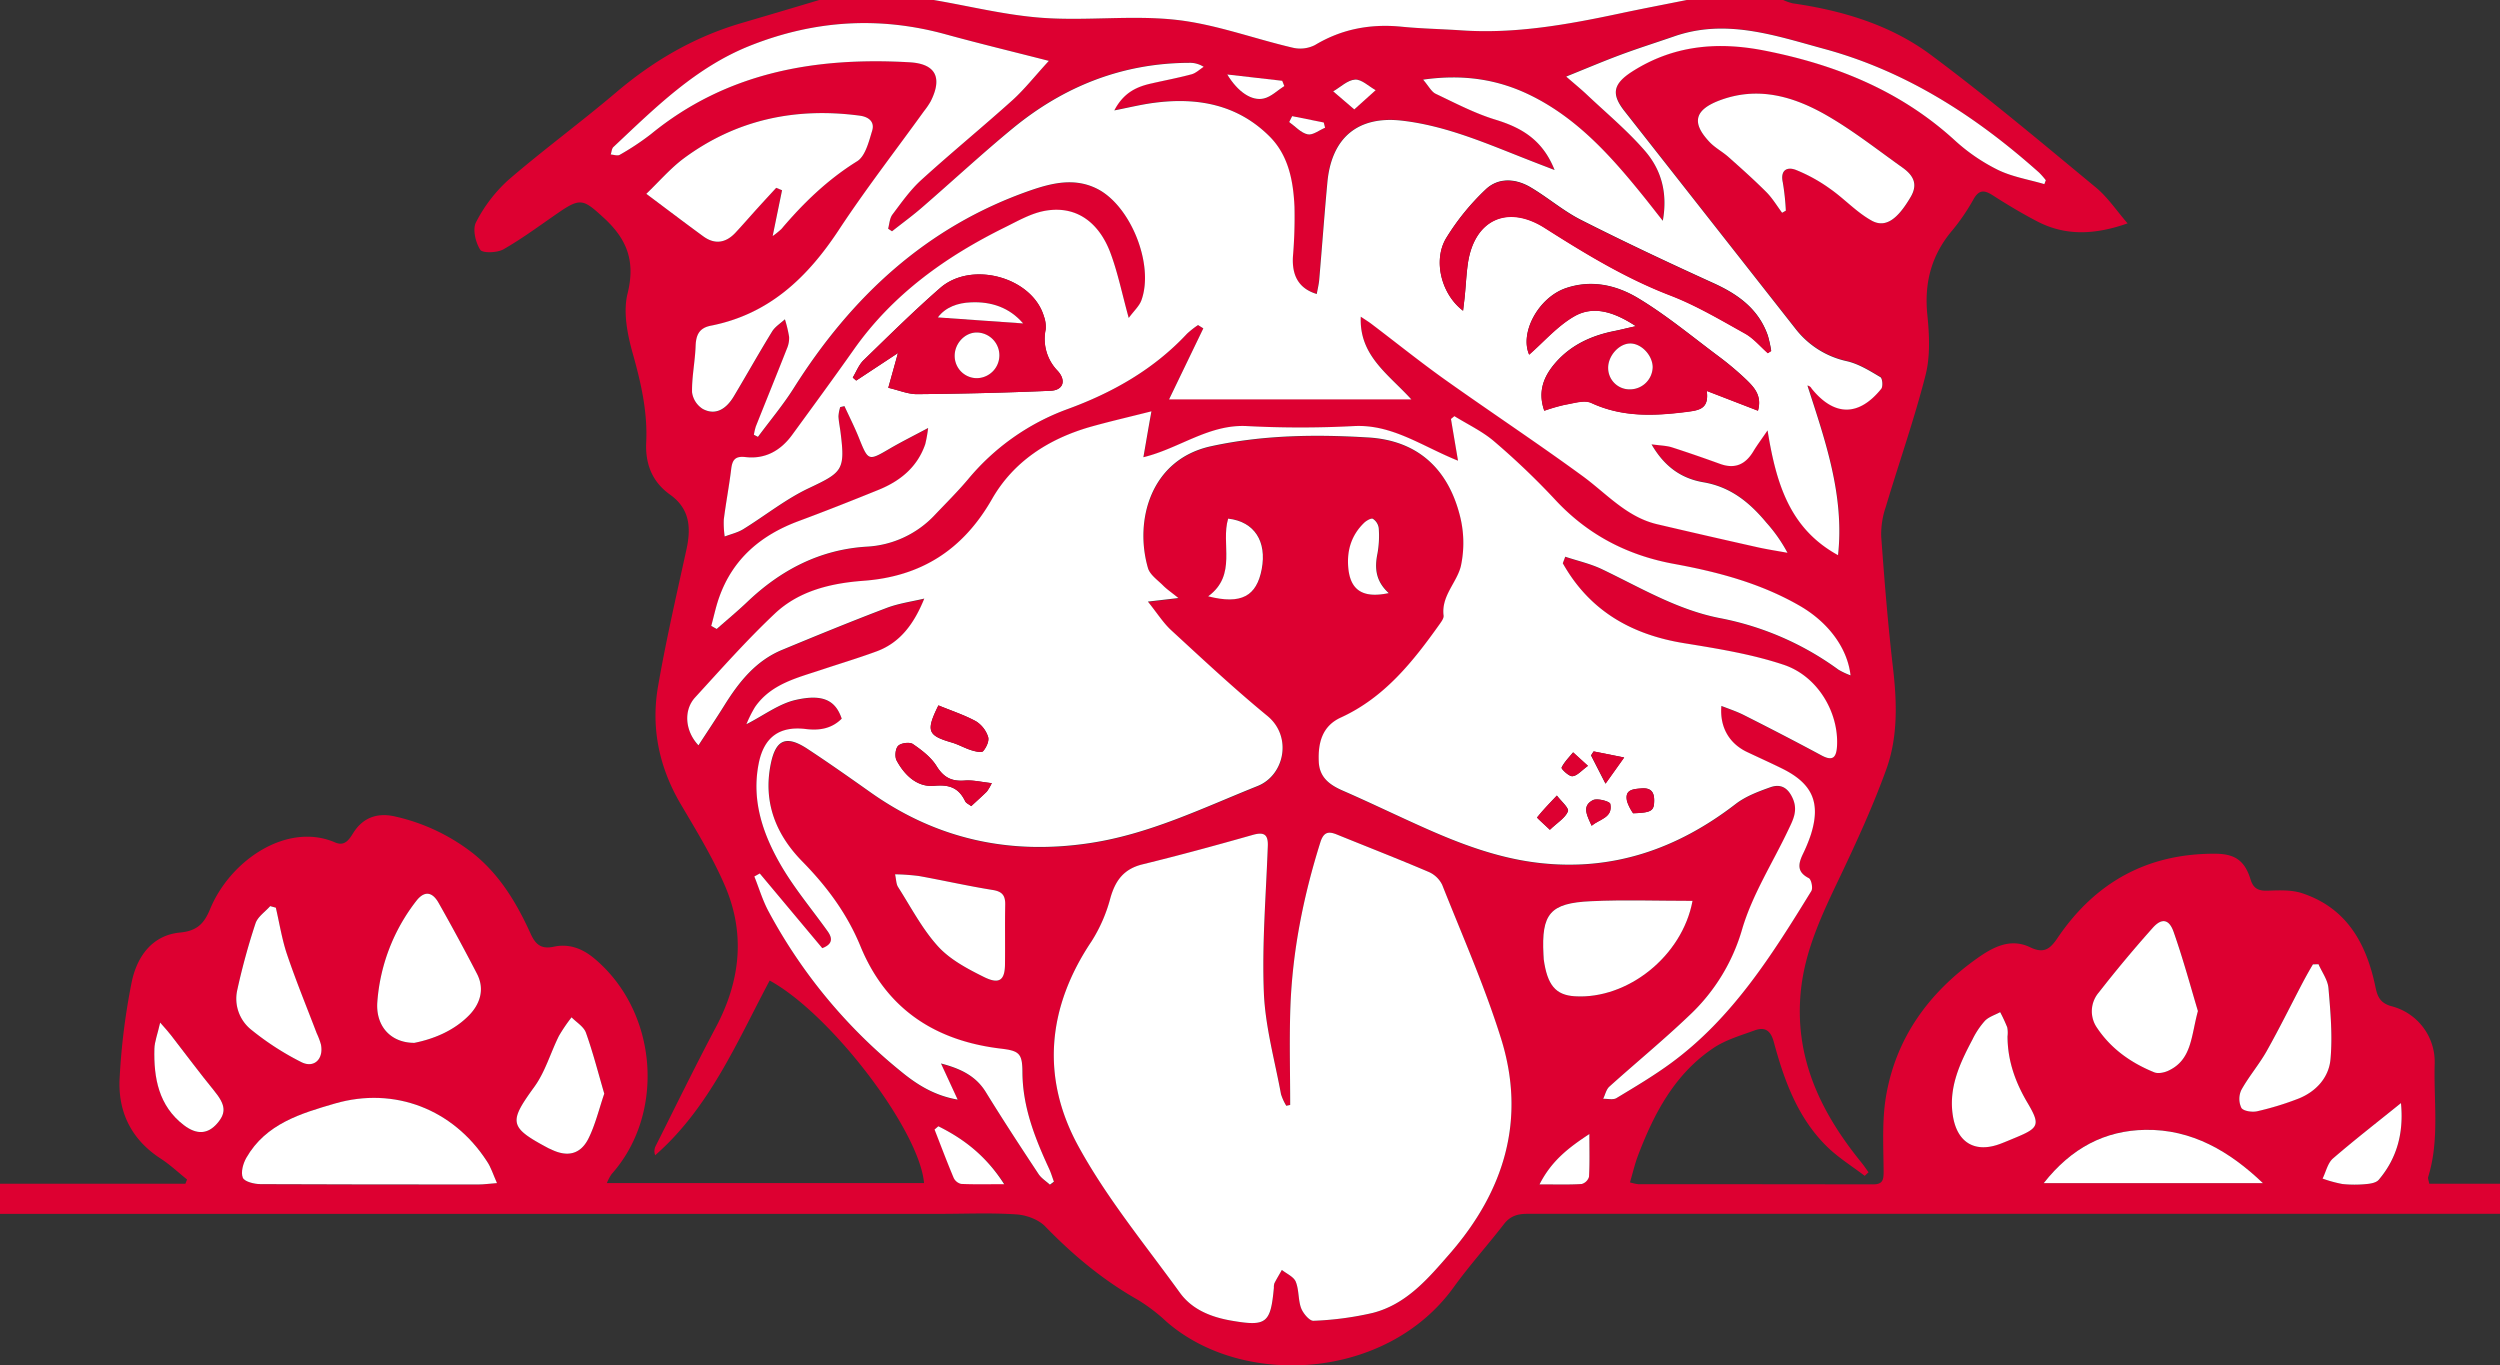 <svg id="Layer_1" data-name="Layer 1" xmlns="http://www.w3.org/2000/svg" viewBox="0 0 830 453.28"><rect x="0" y="0" width="830" height="453.28" fill="#333333" stroke="none"/><defs><style>.cls-1{fill:#dd0031;}.cls-2{fill:#fff;}</style></defs><title>brunito</title><path class="cls-1" d="M18,424.5v-10H79.55l.55-1.41c-2.9-2.32-5.63-4.91-8.73-6.92C61.46,399.75,57,390.4,57.74,379a221,221,0,0,1,4-31.54c1.75-8.31,6.71-15.46,16-16.35,5.67-.55,8-2.92,10-7.76,6.77-16.42,25.7-29,41.52-22.16,3.09,1.33,4.56-.79,5.93-3,3.33-5.43,8.33-7,14.23-5.56A65.06,65.06,0,0,1,175.28,305c8.79,7.11,14.35,16.5,18.91,26.54,1.64,3.61,3.58,5.15,7.65,4.27,5-1.09,9.44.55,13.41,3.85,21.27,17.72,23.7,51.58,5.82,71.62a14.85,14.85,0,0,0-1.59,3h105.3c-1.49-17.5-30.84-56.09-51.25-67.24-10.89,20.46-20,42.24-38,58a3.74,3.74,0,0,1,.09-2.95c6.65-13.22,13.14-26.52,20.07-39.59,8.14-15.34,9.86-31.11,2.92-47.08-4-9.26-9.33-18-14.49-26.74-7.26-12.26-10.06-25.42-7.65-39.32,2.64-15.23,6.12-30.32,9.43-45.43,1.57-7.2,1.17-13.49-5.45-18.22-5.9-4.21-8.25-10.13-7.91-17.34.49-10.1-1.72-19.74-4.45-29.45-1.81-6.4-3.27-13.84-1.73-20,2.64-10.69-.15-18-7.94-25.13-6.7-6.12-7.66-6.77-15.14-1.6-6,4.13-11.84,8.48-18.13,12.08-2.07,1.18-6.94,1.34-7.71.15-1.57-2.44-2.61-6.84-1.4-9.13a49,49,0,0,1,10.69-14C198.45,71.18,211,62,222.76,52c12.24-10.36,25.72-18.2,41.1-22.75Q276.94,25.41,290,21.5h38c12.06,2.06,24,5.07,36.18,5.93,14.75,1.05,29.77-1,44.41.67,13.07,1.47,25.74,6.24,38.66,9.25a10.81,10.81,0,0,0,7.32-.89c8.94-5.37,18.45-7.14,28.72-6.1,6.62.66,13.29.77,19.94,1.22,17.79,1.21,35.1-1.9,52.37-5.57,7.45-1.58,14.93-3,22.4-4.51h32a17.51,17.51,0,0,0,3.19,1.11C629.72,25,645.64,29.76,659,39.69c18.81,14,36.75,29.11,54.83,44.05,3.93,3.25,6.87,7.71,10.53,11.92-10.9,3.83-20.65,4.24-30.09-.7-5-2.61-9.85-5.51-14.59-8.56-2.76-1.78-4.57-2.05-6.42,1.16a68.6,68.6,0,0,1-7,10.31c-7,8.21-9.47,17.46-8.38,28.2.67,6.57,1,13.59-.57,19.87-3.76,14.78-8.86,29.22-13.23,43.85a27.93,27.93,0,0,0-1.52,9.78c1.06,14.6,2.23,29.2,3.92,43.74,1.32,11.4,1.66,22.81-2.22,33.58-4.38,12.13-9.78,23.92-15.32,35.57-5.72,12-11.51,23.94-13,37.46-2.45,22.48,6.48,40.88,20.16,57.68.8,1,1.5,2.06,2.25,3.09l-1.26,1.19c-4.18-3.18-8.72-6-12.45-9.63-9.74-9.51-14.25-21.91-17.7-34.68-1-3.79-2.82-5.27-6.35-4-4.65,1.7-9.6,3.12-13.65,5.82-12.88,8.6-19.78,21.69-25.11,35.72-1.08,2.84-1.76,5.83-2.68,8.94a16.59,16.59,0,0,0,2.72.6q39,0,78,.06c3.25,0,3.51-1.51,3.49-4.43-.07-8.46-.58-17.1.89-25.35,3.4-19.08,14.15-33.79,29.79-45,5.43-3.9,11.31-7.16,18-3.92,4.63,2.22,6.64.48,9.11-3.17,12.47-18.4,29.78-28,52.21-27.9,6.6,0,9.89,2.26,11.81,8.5,1,3.26,2.81,3.88,5.94,3.76,3.75-.15,7.78-.28,11.26.87,15,5,21.39,17,24.34,31.4.68,3.29,1.85,5.2,5.4,6.13a19.09,19.09,0,0,1,14.21,18.87c-.39,12.6,1.67,25.36-2.16,37.77-.17.54.18,1.23.35,2.25H848v10q-46.74,0-93.49,0-114.74,0-229.47,0c-3.23,0-5.67.74-7.74,3.43C511.82,435,505.78,441.7,500.52,449c-22.26,30.73-69.92,33.4-95.23,11.31a59.47,59.47,0,0,0-9.48-7.24c-11.56-6.53-21.56-14.88-30.79-24.39-2.24-2.31-6.26-3.79-9.57-4-8.3-.56-16.66-.19-25-.18ZM366.22,41.71c-12.62-3.23-23.4-5.83-34.09-8.78-22.11-6.1-43.7-4.74-65,3.71C249,43.85,235.53,57.32,221.69,70.29c-.58.54-.62,1.66-.91,2.51,1,0,2.31.54,3,.1A86.3,86.3,0,0,0,234.18,66c25.15-20.55,54.6-25.64,85.87-23.84,8.67.5,10.88,5.12,7,12.94a24.94,24.94,0,0,1-2.22,3.32c-9.43,13.08-19.34,25.86-28.21,39.32-10.47,15.89-23.26,28.15-42.58,31.94-3.89.76-4.93,3.1-5.06,6.76-.17,5.12-1.27,10.23-1.18,15.32a7.73,7.73,0,0,0,3.6,5.58c4,2.1,7.55.36,10.3-4.26,4.26-7.13,8.33-14.39,12.68-21.47,1-1.61,2.81-2.72,4.25-4.06A42.92,42.92,0,0,1,280,133.4a8.7,8.7,0,0,1-.72,3.9c-3.4,8.64-6.9,17.24-10.33,25.86a19.42,19.42,0,0,0-.64,2.76l1.35.69c4-5.4,8.34-10.57,11.91-16.23,19.14-30.3,44-53.61,78.47-65.57,7.37-2.55,14.8-4.32,22.28-.54,11.14,5.62,18.93,25.18,14.64,37-.7,1.93-2.45,3.48-4.2,5.86-2.25-8.14-3.65-15.21-6.17-21.85-3.28-8.61-10.18-15.72-21.59-13.73-4.61.81-9,3.34-13.27,5.46-19.8,9.77-37.37,22.32-50.28,40.66-6.71,9.52-13.6,18.91-20.46,28.31-3.81,5.21-8.94,8.1-15.46,7.34-3.44-.4-4.38.91-4.75,3.94-.68,5.62-1.75,11.18-2.46,16.79a30.67,30.67,0,0,0,.3,5.64c2-.79,4.28-1.28,6.12-2.41,7.3-4.5,14.11-10,21.8-13.63,11.11-5.25,12.13-6,10.56-18.41-.22-1.82-.62-3.63-.71-5.45a12.8,12.8,0,0,1,.58-3.06l1.41-.33c1.58,3.44,3.3,6.83,4.72,10.34,3.23,8,3.13,8,10.49,3.67,3.74-2.18,7.63-4.11,12.57-6.75a45.48,45.48,0,0,1-.95,5.35c-2.62,7.64-8.31,12.26-15.5,15.18-8.79,3.57-17.61,7.06-26.49,10.36-12.52,4.64-21.89,12.49-26.44,25.35-1.1,3.08-1.76,6.32-2.63,9.49l1.82,1c3.39-3,6.88-5.89,10.16-9,11.09-10.56,24-17.31,39.43-18.32a33.35,33.35,0,0,0,22.9-10.69c3.67-3.86,7.46-7.62,10.89-11.68a77.38,77.38,0,0,1,33-23.33c15-5.49,28.68-13.21,39.74-25.05a29.57,29.57,0,0,1,3.66-2.88l1.75,1.1L406.12,154h80.45c-7.71-8.45-17.37-14.55-16.8-27.47,1.57,1.06,2.65,1.72,3.66,2.49,8.07,6.12,16,12.48,24.22,18.36,15.14,10.79,30.65,21.08,45.67,32,8,5.85,14.69,13.69,24.91,16.07q16.51,3.85,33.06,7.58c3.35.76,6.77,1.27,10.15,1.89a50.82,50.82,0,0,0-7-10c-5.54-6.67-11.83-11.86-20.89-13.41-6.81-1.17-12.68-4.67-17.25-12.6,3.11.45,5,.47,6.78,1,5.38,1.72,10.72,3.58,16,5.5,4.9,1.78,8.37.16,11-4.13,1.19-2,2.59-3.83,4.74-7,2.85,17.61,7.31,32.6,23.47,41.43,2.15-19.85-4.23-38-10.16-56.32a1.86,1.86,0,0,1,1.38,1c7.48,9.25,15.63,9.35,23.12.1.63-.78.4-3.49-.27-3.88-3.52-2.06-7.15-4.34-11-5.27a29.44,29.44,0,0,1-17-10.54q-28.53-36.24-57-72.55c-4.44-5.66-3.71-9,2.42-13,13.69-8.8,28.35-10.16,44.08-7.07C627.46,42.94,649,51.65,667,68.11a61.7,61.7,0,0,0,14.26,9.77c4.79,2.34,10.29,3.22,15.47,4.75.16-.43.32-.86.49-1.29A27,27,0,0,0,695,78.81c-21-18.74-44.15-33.7-71.58-41.18-16.32-4.45-32.6-10.12-49.82-4.06-5.8,2-11.69,3.85-17.45,6s-11.53,4.59-18.24,7.29c2.89,2.52,4.91,4.16,6.8,5.94,6.52,6.17,13.49,12,19.34,18.71,5.3,6.12,7.64,13.74,5.94,23.23-2.72-3.44-4.72-6-6.79-8.59-10.52-13-21.63-25.39-37-33-11-5.41-22.5-7.15-35.79-5.27,1.86,2.16,2.74,4,4.18,4.7,6.52,3.1,13,6.51,19.87,8.6,8.65,2.64,15.57,6.64,19.61,16.71-3.6-1.39-6-2.3-8.38-3.24-13.79-5.38-27.39-11.44-42.28-13.15-14.64-1.68-23.4,5.64-24.78,20.47-1,10.77-1.78,21.56-2.71,32.34-.14,1.57-.53,3.12-.82,4.74-5.88-1.78-8.3-6-7.9-12.49a156,156,0,0,0,.51-16.45c-.39-8.59-2-17.11-8.33-23.43-10.61-10.56-23.89-13-38.23-11.11-4.14.55-8.21,1.55-13.26,2.53,3.14-6,7.54-7.93,12.53-9,4.39-.94,8.81-1.79,13.14-3,1.46-.39,2.69-1.62,4-2.47a8.37,8.37,0,0,0-4.84-1.33c-22.22.09-41.67,7.86-58.65,21.84C344,72.56,334.34,81.52,324.4,90.13c-3.3,2.86-6.83,5.45-10.25,8.16l-1.29-.86c.45-1.59.51-3.47,1.43-4.7,3-4,5.91-8.14,9.56-11.46,10-9.06,20.42-17.61,30.43-26.63C358.27,51.05,361.62,46.74,366.22,41.71ZM536.85,208.5l.78-2.1c4.06,1.36,8.32,2.3,12.16,4.13,12.75,6.09,25,13.46,39.07,16.23a97.94,97.94,0,0,1,39.49,17.15,24.85,24.85,0,0,0,4,1.88c-1-9.21-7.45-17.65-16.71-23-13-7.57-27.24-11.35-41.87-14-15.54-2.84-28.77-9.75-39.63-21.44A247.22,247.22,0,0,0,514,168.05c-3.89-3.33-8.71-5.57-13.11-8.3l-1.14.94c.71,4.23,1.43,8.45,2.34,13.85-12-4.79-21.87-12.16-34.58-11.49a341.38,341.38,0,0,1-35.48,0c-12.67-.66-22.45,7.44-34.39,10.34.89-5.09,1.71-9.79,2.67-15.24-7.53,1.91-14,3.39-20.38,5.19-13.83,3.91-25.44,11.44-32.59,24-9.58,16.79-23.49,25.66-42.61,27.07-10.8.8-21.4,3.3-29.45,10.89-9.31,8.78-17.83,18.4-26.48,27.85-3.87,4.23-3.36,11.15,1.12,15.89,2.94-4.53,5.86-8.88,8.63-13.32,4.83-7.74,10.4-14.74,19.11-18.36,11.5-4.77,23-9.49,34.66-13.91,4-1.53,8.37-2.11,12.57-3.13-3.41,8.35-8,14.71-16,17.59-5.95,2.14-12,3.95-18,6-8.18,2.74-16.85,4.7-22.2,12.42a40.38,40.38,0,0,0-2.85,5.7c5.75-2.93,10.79-6.81,16.42-8.08,9.15-2.07,13.26.3,15.22,6.24-3.31,3.3-7.33,4-11.88,3.44-8.82-1.08-13.95,2.72-15.68,11.42-2.52,12.72,1.61,24.1,7.89,34.68,4.39,7.38,9.95,14,15,21.05,1.63,2.28,1.73,4.26-1.78,5.6l-20.74-24.85-1.81,1c1.54,3.85,2.73,7.88,4.67,11.51a174.31,174.31,0,0,0,44.24,53.47c5.2,4.24,10.88,7.83,18.61,9.18-2.13-4.6-3.84-8.3-5.54-12,6.47,1.69,11.56,4.12,14.85,9.45,5.66,9.2,11.59,18.23,17.54,27.26.92,1.39,2.49,2.36,3.77,3.53l1.33-1c-.53-1.45-1-2.94-1.62-4.34-4.71-10.18-8.78-20.51-8.83-32,0-6.18-1-7.1-7.1-7.82-21.91-2.59-38.13-13.2-46.67-34-4.45-10.83-11.17-19.86-19.3-28.14-8.74-8.9-13.05-19.6-10.51-32.28,1.66-8.28,5.14-9.75,12.23-5.1s14,9.56,20.95,14.45c21.88,15.48,46,20.8,72.48,16.87,19.89-2.95,37.65-11.67,56-19,8.95-3.58,11.58-16.42,3.26-23.25-11.05-9.07-21.52-18.87-32.05-28.56-2.68-2.47-4.67-5.7-7.64-9.41l10.13-1.18c-2.33-1.87-3.81-2.85-5-4.08-1.84-1.85-4.44-3.61-5.1-5.87-4.56-15.68.79-36.06,20.94-40.45,17.24-3.76,34.74-4,52.22-2.91,16.08,1,26.16,10.11,30.22,25.3a36.54,36.54,0,0,1,.49,17.44c-1.36,5.48-6.54,9.87-5.73,16.4.11.83-.64,1.88-1.2,2.68-8.93,12.54-18.37,24.5-32.91,31.16-6.19,2.83-7.59,8.36-7.33,14.58.22,5.26,3.58,7.76,8,9.7,9.15,4,18.13,8.34,27.25,12.4,12,5.37,24.34,10,37.54,11.53,24.68,2.92,46.22-4.6,65.66-19.56,3.31-2.55,7.52-4.12,11.53-5.54,3.37-1.19,5.81.12,7.42,3.82,1.75,4.06,0,7.14-1.54,10.4-5.18,11-11.92,21.44-15.3,32.93A63.07,63.07,0,0,1,579,358.48c-8.63,8.27-17.91,15.86-26.79,23.87-1,.93-1.38,2.64-2,4,1.48,0,3.29.44,4.4-.23,6.12-3.67,12.29-7.32,18-11.53,20.51-15,33.69-36.07,46.7-57.21.6-1,0-3.85-.84-4.29-3.93-2-3.46-4.7-2-7.9a53,53,0,0,0,2.66-6.45c3.38-10.63.62-17-9.46-22-3.87-1.91-7.81-3.68-11.71-5.53-5.93-2.82-9.11-8.26-8.51-15.29,2.58,1,5.09,1.82,7.41,3,8.6,4.37,17.18,8.77,25.67,13.34,3.75,2,5.08,1,5.31-3,.63-11-6.27-23.16-17.7-27-10.61-3.55-21.87-5.36-33-7.16C559.59,232.21,545.71,224.24,536.85,208.5ZM446.34,388.34l-1.25.29a17.6,17.6,0,0,1-1.76-3.87c-2.07-11.25-5.24-22.47-5.69-33.79-.64-16.09.72-32.27,1.31-48.41.14-3.89-1.09-5-5-3.86-12.14,3.45-24.32,6.78-36.58,9.77-6.17,1.51-9,5.27-10.66,11.1A51.11,51.11,0,0,1,380.4,334C365.7,355.9,363.53,379.21,376,402c9.42,17.24,22.18,32.68,33.75,48.71,4.09,5.65,10.49,8.12,17.19,9.26,11.61,2,13,.83,14-10.93a4.16,4.16,0,0,1,.17-1.48c.77-1.51,1.65-3,2.48-4.44,1.59,1.28,3.93,2.26,4.61,3.91,1.11,2.7.74,6,1.77,8.74.65,1.75,2.79,4.31,4.12,4.23a104.47,104.47,0,0,0,19.59-2.56c11.23-2.86,18.4-11.38,25.68-19.74,18.14-20.83,25.36-44.54,17-71.27C511,349,503.55,332.22,496.81,315.26a9,9,0,0,0-4.52-4.3c-10.1-4.31-20.33-8.29-30.49-12.42-2.85-1.16-4.39-.74-5.45,2.62-5.61,17.86-9.27,36.07-9.94,54.78C446,366.73,446.34,377.54,446.34,388.34ZM275.7,83.86l1.93.8c-1,4.66-1.91,9.31-3.12,15.22a28.16,28.16,0,0,0,2.91-2.35c7.34-8.66,15.36-16.42,25.15-22.5,2.75-1.71,3.89-6.54,5-10.18.9-2.91-1.2-4.56-4.14-4.95-21.36-2.84-41.08,1.31-58.53,14.26-4.38,3.25-8,7.53-12.34,11.69,7,5.21,12.88,9.73,18.91,14.11,3.83,2.79,7.5,2.22,10.69-1.2,2.5-2.68,4.89-5.45,7.35-8.16C271.56,88.34,273.64,86.11,275.7,83.86ZM183,414.29c-1.33-3-2-5.3-3.32-7.26-11.17-17.21-30.63-24.84-50.4-19.14-11.32,3.27-23,6.67-29.43,18-1.1,1.91-1.92,4.88-1.18,6.65.55,1.32,3.82,2.1,5.88,2.12,24.17.15,48.33.12,72.5.11C178.66,414.74,180.26,414.5,183,414.29ZM609.66,92.14l1.3-.69a80.35,80.35,0,0,0-1-9.34c-.91-4.08,1.36-5.31,4.28-4.21a53.58,53.58,0,0,1,11.49,6.35c4.71,3.29,8.73,7.71,13.69,10.49,4.63,2.6,8.64-.48,13-7.87,2.59-4.42.64-7.31-2.75-9.73-8.12-5.79-16-12-24.59-17C613.84,53.57,601.78,50,588.8,54.87c-8.29,3.15-9.28,7.42-3.25,13.76,1.8,1.9,4.24,3.17,6.21,4.92,4.3,3.82,8.59,7.65,12.65,11.71C606.43,87.28,607.93,89.83,609.66,92.14ZM579.92,320.59c-11.53,0-22.64-.4-33.72.11-13.66.62-16.48,4.17-15.77,17.76,0,.5,0,1,.08,1.5,1.19,8.61,4,11.91,10.31,12.3C558.29,353.35,576.5,339,579.92,320.59ZM155.57,367.73c6.11-1.23,13-3.83,18.19-9.18,3.63-3.71,5.23-8.63,2.62-13.72q-6.13-11.94-12.78-23.61c-2.15-3.79-4.8-4-7.43-.57a61.92,61.92,0,0,0-12.89,33.42C142.65,362.09,147.64,367.77,155.57,367.73Zm592.14-10.56c-2.38-7.95-4.87-17.21-8-26.24-1.51-4.36-4-4.75-7-1.33Q723.41,340,714.81,351a9.59,9.59,0,0,0-.59,11.68c4.64,7,11.28,11.68,19,14.8,1.31.54,3.37.11,4.76-.55C745.69,373.29,745.42,365.55,747.71,357.17Zm-51.2,57.13h72.78c-11.09-10.57-23.63-17.95-39.06-17.69C716.86,396.84,705.77,402.55,696.51,414.3ZM315.16,311.77c.41,1.89.37,3.31,1,4.29,4.26,6.68,8,13.88,13.25,19.67,4,4.38,9.77,7.43,15.21,10.13,5.21,2.58,7,1.08,7-4.45,0-6.5-.05-13,.07-19.5.06-3-.86-4.41-4.1-4.93-8.21-1.31-16.33-3.16-24.52-4.64A72.73,72.73,0,0,0,315.16,311.77ZM109.58,322.85l-1.88-.55c-1.67,1.9-4.15,3.53-4.88,5.75a220.55,220.55,0,0,0-6.1,22.33,13.19,13.19,0,0,0,4.74,13A92.36,92.36,0,0,0,118,374.12c4.27,2.16,7.49-1.08,6.51-5.9a24.15,24.15,0,0,0-1.4-3.7c-3.35-8.8-6.91-17.53-9.94-26.44C111.53,333.16,110.76,327.94,109.58,322.85Zm678.16,18.77h-1.83c-1,1.82-2.12,3.62-3.09,5.47-4.09,7.77-8,15.66-12.26,23.31-2.51,4.46-5.93,8.42-8.41,12.9a7,7,0,0,0,0,5.95c.64,1.08,3.59,1.52,5.25,1.14a97.28,97.28,0,0,0,13.77-4.22c5.83-2.3,10-7,10.57-13,.72-7.82,0-15.81-.67-23.68C790.82,346.83,788.9,344.26,787.74,341.62ZM684.5,365.55a9.47,9.47,0,0,0-.06-3,52.38,52.38,0,0,0-2.35-5.05c-1.71.93-3.76,1.54-5.06,2.87a26.85,26.85,0,0,0-4.15,6.16c-4.22,8-8,16.08-6.51,25.49,1.45,8.91,7.43,12.34,15.76,9.19,1.71-.64,3.38-1.37,5.06-2.06,7.77-3.21,8.25-4.27,3.93-11.57C687.06,380.76,684.47,373.56,684.5,365.55ZM218.62,384.6c-2-7-3.76-13.73-6.09-20.25-.72-2-3.13-3.42-4.77-5.1a53.49,53.49,0,0,0-4.19,6.16c-2.79,5.58-4.51,11.87-8.11,16.83-8.6,11.87-8.55,13.42,4.59,20.45.29.15.61.26.91.41,5.27,2.55,9.63,1.76,12.32-3.43C215.67,395.05,216.84,389.8,218.62,384.6ZM71.17,361c-.88,3.88-1.84,6.26-1.89,8.65-.21,9.74,1.43,19,9.74,25.37,4.43,3.4,8.09,2.93,11.08-.51,3.17-3.65,2.74-6.3-1-10.9-4.92-6-9.54-12.28-14.31-18.42C73.91,364.12,72.94,363.09,71.17,361Zm744,26.68c-7.85,6.35-15.38,12.18-22.55,18.43-1.76,1.53-2.33,4.42-3.45,6.68a42.68,42.68,0,0,0,6.61,1.81,40.16,40.16,0,0,0,8,0c1.41-.13,3.24-.48,4.06-1.44C814,405.87,816.06,397.37,815.12,387.72Zm-396-168.24c11,2.81,16.08-.07,17.78-9,1.74-9.22-2.4-15.78-11.14-16.79C423.23,202,428.82,212.36,419.11,219.48Zm60-1.07c-4.36-3.95-4.75-8.3-3.74-13.18a33.38,33.38,0,0,0,.41-8.42,4.35,4.35,0,0,0-1.94-3.06c-.54-.32-2.14.58-2.89,1.3-4.23,4.08-5.8,9.18-5.28,14.94C466.3,217.46,470.44,220.23,479.07,218.41Zm-149.54,177-1.26,1.06c2.1,5.37,4.12,10.75,6.35,16.06a3.68,3.68,0,0,0,2.48,2c4.36.2,8.75.09,14.29.09C345.39,405.27,338.05,399.65,329.53,395.42ZM545.67,398c-6.94,4.59-12.59,9-16.58,16.71,5.53,0,9.79.14,14-.12a3.5,3.5,0,0,0,2.43-2.39C545.8,407.79,545.67,403.4,545.67,398ZM425.45,46.23c3.48,5.78,8.13,8.93,12.17,8,2.45-.58,4.53-2.7,6.77-4.13l-.69-1.74Zm42.17,11.6,7.08-6.43c-2.29-1.27-4.63-3.63-6.83-3.51-2.49.14-4.85,2.51-7.27,3.9ZM447,60.06l-1,2c2,1.44,3.89,3.6,6.12,4.08,1.69.38,3.85-1.38,5.8-2.19l-.44-1.74Z" transform="translate(-18 -21.5)"/><path class="cls-2" d="M578,21.5c-7.47,1.5-15,2.93-22.4,4.51-17.27,3.67-34.58,6.78-52.37,5.57-6.65-.45-13.32-.56-19.94-1.22-10.27-1-19.78.73-28.72,6.1a10.81,10.81,0,0,1-7.32.89c-12.92-3-25.59-7.78-38.66-9.25-14.64-1.64-29.66.38-44.41-.67C352,26.57,340.06,23.56,328,21.5" transform="translate(-18 -21.5)"/><path class="cls-2" d="M366.22,41.71c-4.6,5-8,9.34-11.94,12.93-10,9-20.46,17.57-30.43,26.63-3.65,3.32-6.57,7.49-9.56,11.46-.92,1.23-1,3.11-1.43,4.7l1.29.86c3.42-2.71,7-5.3,10.25-8.16,9.94-8.61,19.59-17.57,29.73-25.93,17-14,36.43-21.75,58.65-21.84a8.37,8.37,0,0,1,4.84,1.33c-1.33.85-2.56,2.08-4,2.47-4.33,1.17-8.75,2-13.14,3-5,1.08-9.39,3-12.53,9,5.05-1,9.12-2,13.26-2.53,14.34-1.88,27.62.55,38.23,11.11,6.36,6.32,7.94,14.84,8.33,23.43a156,156,0,0,1-.51,16.45c-.4,6.46,2,10.71,7.9,12.49.29-1.62.68-3.17.82-4.74.93-10.78,1.71-21.57,2.71-32.34,1.38-14.83,10.14-22.15,24.78-20.47,14.89,1.71,28.49,7.77,42.28,13.15,2.38.94,4.78,1.85,8.38,3.24-4-10.07-11-14.07-19.61-16.71-6.87-2.09-13.35-5.5-19.87-8.6-1.44-.69-2.32-2.54-4.18-4.7,13.29-1.88,24.84-.14,35.79,5.27,15.34,7.57,26.45,19.95,37,33,2.07,2.55,4.07,5.15,6.79,8.59,1.7-9.49-.64-17.11-5.94-23.23-5.85-6.75-12.82-12.54-19.34-18.71-1.89-1.78-3.91-3.42-6.8-5.94,6.71-2.7,12.42-5.13,18.24-7.29s11.65-4,17.45-6c17.22-6.06,33.5-.39,49.82,4.06C650.86,45.11,674,60.07,695,78.81a27,27,0,0,1,2.22,2.53c-.17.43-.33.86-.49,1.29-5.18-1.53-10.68-2.41-15.47-4.75A61.7,61.7,0,0,1,667,68.11c-18-16.46-39.55-25.17-63.2-29.82-15.73-3.09-30.39-1.73-44.08,7.07-6.13,4-6.86,7.34-2.42,13q28.5,36.27,57,72.55a29.44,29.44,0,0,0,17,10.54c3.89.93,7.52,3.21,11,5.27.67.39.9,3.1.27,3.88-7.49,9.25-15.64,9.15-23.12-.1a1.86,1.86,0,0,0-1.38-1c5.93,18.35,12.31,36.47,10.16,56.32C612.14,197,607.68,182,604.83,164.39c-2.15,3.16-3.55,5-4.74,7-2.6,4.29-6.07,5.91-11,4.13-5.31-1.92-10.65-3.78-16-5.5-1.75-.56-3.67-.58-6.78-1,4.57,7.93,10.44,11.43,17.25,12.6,9.06,1.55,15.35,6.74,20.89,13.41a50.82,50.82,0,0,1,7,10c-3.38-.62-6.8-1.13-10.15-1.89q-16.56-3.71-33.06-7.58c-10.22-2.38-16.89-10.22-24.91-16.07-15-10.95-30.53-21.24-45.67-32-8.24-5.88-16.15-12.24-24.22-18.36-1-.77-2.09-1.43-3.66-2.49-.57,12.92,9.09,19,16.8,27.47H406.12l11.38-23.59-1.75-1.1a29.57,29.57,0,0,0-3.66,2.88c-11.06,11.84-24.69,19.56-39.74,25.05a77.38,77.38,0,0,0-33,23.33c-3.43,4.06-7.22,7.82-10.89,11.68A33.35,33.35,0,0,1,305.54,203c-15.43,1-28.34,7.76-39.43,18.32-3.28,3.13-6.77,6-10.16,9l-1.82-1c.87-3.17,1.53-6.41,2.63-9.49,4.55-12.86,13.92-20.71,26.44-25.35,8.88-3.3,17.7-6.79,26.49-10.36,7.19-2.92,12.88-7.54,15.5-15.18a45.48,45.48,0,0,0,.95-5.35c-4.94,2.64-8.83,4.57-12.57,6.75-7.36,4.3-7.26,4.34-10.49-3.67-1.42-3.51-3.14-6.9-4.72-10.34l-1.41.33a12.8,12.8,0,0,0-.58,3.06c.09,1.82.49,3.63.71,5.45,1.57,12.44.55,13.16-10.56,18.41-7.69,3.63-14.5,9.13-21.8,13.63-1.84,1.13-4.07,1.62-6.12,2.41a30.67,30.67,0,0,1-.3-5.64c.71-5.61,1.78-11.17,2.46-16.79.37-3,1.31-4.34,4.75-3.94,6.52.76,11.65-2.13,15.46-7.34,6.86-9.4,13.75-18.79,20.46-28.31,12.91-18.34,30.48-30.89,50.28-40.66,4.29-2.12,8.66-4.65,13.27-5.46,11.41-2,18.31,5.12,21.59,13.73,2.52,6.64,3.92,13.71,6.17,21.85,1.75-2.38,3.5-3.93,4.2-5.86,4.29-11.78-3.5-31.34-14.64-37-7.48-3.78-14.91-2-22.28.54-34.43,12-59.33,35.27-78.47,65.57-3.57,5.66-7.92,10.83-11.91,16.23l-1.35-.69a19.42,19.42,0,0,1,.64-2.76c3.43-8.62,6.93-17.22,10.33-25.86a8.7,8.7,0,0,0,.72-3.9,42.92,42.92,0,0,0-1.39-5.83c-1.44,1.34-3.26,2.45-4.25,4.06-4.35,7.08-8.42,14.34-12.68,21.47-2.75,4.62-6.34,6.36-10.3,4.26a7.73,7.73,0,0,1-3.6-5.58c-.09-5.09,1-10.2,1.18-15.32.13-3.66,1.17-6,5.06-6.76,19.32-3.79,32.11-16,42.58-31.94,8.87-13.46,18.78-26.24,28.21-39.32A24.94,24.94,0,0,0,327,55.12c3.92-7.82,1.71-12.44-7-12.94-31.27-1.8-60.72,3.29-85.87,23.84a86.3,86.3,0,0,1-10.37,6.88c-.72.44-2-.05-3-.1.29-.85.33-2,.91-2.51,13.84-13,27.26-26.44,45.43-33.65,21.31-8.45,42.9-9.81,65-3.71C342.82,35.88,353.6,38.48,366.22,41.71Zm194.9,88.08c-3.24.72-5.07,1.18-6.9,1.54-7.72,1.5-14.63,4.62-19.85,10.64-3.81,4.41-5.94,9.43-3.67,15.86a60.16,60.16,0,0,1,6.92-2c2.89-.47,6.37-1.65,8.69-.58,10.2,4.75,20.6,4.37,31.33,3,4.31-.54,7.85-.83,7-7l17,6.57c1.41-5-1.33-7.82-4-10.41a100.7,100.7,0,0,0-9.17-7.7c-8.76-6.54-17.23-13.59-26.56-19.21-7.1-4.28-15.32-6.28-23.94-3.39-9.2,3.09-15.49,14.83-12.29,22.1,4.87-4.24,9.39-9.54,15.08-12.78C547.06,122.93,553.8,125,561.12,129.79ZM312.91,150.25c3.53.81,6.57,2.14,9.6,2.11,14.75-.14,29.5-.48,44.23-1.12,4.21-.18,5.34-3.34,2.4-6.6a15.16,15.16,0,0,1-4-13.74,10.16,10.16,0,0,0-.59-4.39c-3.86-12.92-23.93-18.57-34.45-9.38-8.75,7.64-17,15.83-25.37,23.93-1.59,1.54-2.44,3.84-3.63,5.79l1.14,1,13.87-9.15C314.81,143.47,313.91,146.7,312.91,150.25Zm190.83-25.59c.27-2.31.48-3.89.63-5.48.32-3.32.48-6.65.94-10,2-14.69,13.07-20,25.56-12.06,13.35,8.48,26.76,16.67,41.66,22.4,8.61,3.31,16.69,8.12,24.8,12.64,2.86,1.59,5.09,4.32,7.61,6.53l1.11-.72a42.56,42.56,0,0,0-1.11-5.06c-3.08-8.85-9.87-13.71-18.08-17.44-14.8-6.73-29.52-13.65-44-21-5.9-3-11-7.45-16.74-10.83-5-2.93-10.69-3.28-14.91.77a79.27,79.27,0,0,0-13.09,16.14C493.68,108,496.54,119.23,503.74,124.66Z" transform="translate(-18 -21.5)"/><path class="cls-2" d="M536.85,208.5c8.86,15.74,22.74,23.71,40.34,26.55,11.1,1.8,22.36,3.61,33,7.16,11.43,3.82,18.33,16,17.7,27-.23,4-1.56,5.06-5.31,3-8.49-4.57-17.07-9-25.67-13.34-2.32-1.17-4.83-2-7.41-3-.6,7,2.58,12.47,8.51,15.29,3.9,1.85,7.84,3.62,11.71,5.53,10.08,5,12.84,11.38,9.46,22a53,53,0,0,1-2.66,6.45c-1.51,3.2-2,5.87,2,7.9.85.44,1.44,3.33.84,4.29-13,21.14-26.19,42.22-46.7,57.21-5.75,4.21-11.92,7.86-18,11.53-1.11.67-2.92.18-4.4.23.65-1.35,1-3.06,2-4,8.88-8,18.16-15.6,26.79-23.87A63.07,63.07,0,0,0,596.39,330c3.38-11.49,10.12-22,15.3-32.93,1.54-3.26,3.29-6.34,1.54-10.4-1.61-3.7-4.05-5-7.42-3.82-4,1.42-8.22,3-11.53,5.54-19.44,15-41,22.48-65.66,19.56-13.2-1.56-25.5-6.16-37.54-11.53C482,292.38,473,288,463.83,284c-4.45-1.94-7.81-4.44-8-9.7-.26-6.22,1.14-11.75,7.33-14.58,14.54-6.66,24-18.62,32.91-31.16.56-.8,1.31-1.85,1.2-2.68-.81-6.53,4.37-10.92,5.73-16.4a36.54,36.54,0,0,0-.49-17.44c-4.06-15.19-14.14-24.33-30.22-25.3-17.48-1.06-35-.85-52.22,2.91-20.15,4.39-25.5,24.77-20.94,40.45.66,2.26,3.26,4,5.1,5.87,1.23,1.23,2.71,2.21,5,4.08l-10.13,1.18c3,3.71,5,6.94,7.64,9.41,10.53,9.69,21,19.49,32.05,28.56,8.32,6.83,5.69,19.67-3.26,23.25-18.35,7.35-36.11,16.07-56,19-26.49,3.93-50.6-1.39-72.48-16.87-6.92-4.89-13.86-9.79-20.95-14.45s-10.57-3.18-12.23,5.1c-2.54,12.68,1.77,23.38,10.51,32.28,8.13,8.28,14.85,17.31,19.3,28.14,8.54,20.8,24.76,31.41,46.67,34,6.09.72,7.07,1.64,7.1,7.82.05,11.47,4.12,21.8,8.83,32,.65,1.4,1.09,2.89,1.62,4.34l-1.33,1c-1.28-1.17-2.85-2.14-3.77-3.53-5.95-9-11.88-18.06-17.54-27.26-3.29-5.33-8.38-7.76-14.85-9.45,1.7,3.69,3.41,7.39,5.54,12-7.73-1.35-13.41-4.94-18.61-9.18A174.31,174.31,0,0,1,273.11,324c-1.94-3.63-3.13-7.66-4.67-11.51l1.81-1L291,336.29c3.51-1.34,3.41-3.32,1.78-5.6-5-7-10.58-13.67-15-21.05-6.28-10.58-10.41-22-7.89-34.68,1.73-8.7,6.86-12.5,15.68-11.42,4.55.55,8.57-.14,11.88-3.44-2-5.94-6.07-8.31-15.22-6.24-5.63,1.27-10.67,5.15-16.42,8.08a40.38,40.38,0,0,1,2.85-5.7c5.35-7.72,14-9.68,22.2-12.42,6-2,12.06-3.82,18-6,8-2.88,12.61-9.24,16-17.59-4.2,1-8.57,1.6-12.57,3.13-11.64,4.42-23.16,9.14-34.66,13.91-8.71,3.62-14.28,10.62-19.11,18.36-2.77,4.44-5.69,8.79-8.63,13.32-4.48-4.74-5-11.66-1.12-15.89,8.65-9.45,17.17-19.07,26.48-27.85,8.05-7.59,18.65-10.09,29.45-10.89,19.12-1.41,33-10.28,42.61-27.07,7.15-12.52,18.76-20,32.59-24,6.38-1.8,12.85-3.28,20.38-5.19-1,5.45-1.78,10.15-2.67,15.24,11.94-2.9,21.72-11,34.39-10.34a341.38,341.38,0,0,0,35.48,0c12.71-.67,22.62,6.7,34.58,11.49-.91-5.4-1.63-9.62-2.34-13.85l1.14-.94c4.4,2.73,9.22,5,13.11,8.3a247.22,247.22,0,0,1,20.15,19.23C545,199,558.26,205.88,573.8,208.72c14.63,2.68,28.87,6.46,41.87,14,9.26,5.39,15.67,13.83,16.71,23a24.85,24.85,0,0,1-4-1.88,97.94,97.94,0,0,0-39.49-17.15c-14.11-2.77-26.32-10.14-39.07-16.23-3.84-1.83-8.1-2.77-12.16-4.13Zm-189.58,73c-3.46-.37-6.27-1.08-9-.86-4.31.34-7-1-9.35-4.83-1.84-2.95-4.92-5.29-7.85-7.29-1.08-.74-3.92-.37-4.88.59s-1.19,3.62-.51,4.87c2.64,4.91,6.86,8.93,12.5,8.4,5.12-.48,8.13.74,10.26,5.13.32.66,1.24,1,2,1.62,1.82-1.69,3.55-3.23,5.2-4.85A17.76,17.76,0,0,0,347.27,281.51Zm-17.71-25.82c-4.22,8.56-3.61,10,4.45,12.34,2.2.65,4.24,1.84,6.43,2.53,1.28.4,3.41.93,3.94.33,1.06-1.21,2.09-3.41,1.66-4.73a9.61,9.61,0,0,0-4-5.17C338.19,258.88,333.93,257.49,329.56,255.69Zm203,41.28c2.46-2.34,5.07-3.88,6-6.1.44-1.09-2.34-3.46-3.67-5.25-2.24,2.38-4.53,4.73-6.57,7.27C528.21,293,530.48,295,532.57,297Zm27.63-5.46c6.24-.19,7-.86,7-4.33,0-3-1.33-4.16-4.26-3.92s-5.64.42-4.72,4.36A15.38,15.38,0,0,0,560.2,291.51Zm-3-18.53-10.13-2c-.29.44-.57.88-.85,1.32l4.8,9.38Zm-10.82,22.69c2.76-2.3,7.11-2.7,6.22-7.27-.17-.83-4.32-2-5.76-1.24C543.07,289.09,544.9,292.22,546.43,295.67Zm-1.22-19.92-4.9-4.46c-1.35,1.66-2.93,3.2-3.83,5.08-.18.36,2.42,2.94,3.6,2.84C541.63,279.08,543.05,277.31,545.21,275.75Z" transform="translate(-18 -21.5)"/><path class="cls-2" d="M446.34,388.34c0-10.8-.31-21.61.07-32.4.67-18.71,4.33-36.92,9.94-54.78,1.06-3.36,2.6-3.78,5.45-2.62,10.16,4.13,20.39,8.11,30.49,12.42a9,9,0,0,1,4.52,4.3c6.74,17,14.15,33.74,19.57,51.13,8.33,26.73,1.11,50.44-17,71.27-7.28,8.36-14.45,16.88-25.68,19.74A104.47,104.47,0,0,1,454.08,460c-1.33.08-3.47-2.48-4.12-4.23-1-2.75-.66-6-1.77-8.74-.68-1.65-3-2.63-4.61-3.91-.83,1.48-1.71,2.93-2.48,4.44a4.16,4.16,0,0,0-.17,1.48c-1.08,11.76-2.43,12.92-14,10.93-6.7-1.14-13.1-3.61-17.19-9.26-11.57-16-24.33-31.47-33.75-48.71C363.53,379.21,365.7,355.9,380.4,334a51.11,51.11,0,0,0,6.27-14.44c1.67-5.83,4.49-9.59,10.66-11.1,12.26-3,24.44-6.32,36.58-9.77,3.95-1.13,5.18,0,5,3.86-.59,16.14-1.95,32.32-1.31,48.41.45,11.32,3.62,22.54,5.69,33.79a17.6,17.6,0,0,0,1.76,3.87Z" transform="translate(-18 -21.5)"/><path class="cls-2" d="M275.7,83.86c-2.06,2.25-4.14,4.48-6.18,6.74-2.46,2.71-4.85,5.48-7.35,8.16-3.19,3.42-6.86,4-10.69,1.2-6-4.38-11.95-8.9-18.91-14.11,4.33-4.16,8-8.44,12.34-11.69,17.45-12.95,37.17-17.1,58.53-14.26,2.94.39,5,2,4.14,4.95-1.12,3.64-2.26,8.47-5,10.18-9.79,6.08-17.81,13.84-25.15,22.5a28.16,28.16,0,0,1-2.91,2.35c1.21-5.91,2.16-10.56,3.12-15.22Z" transform="translate(-18 -21.5)"/><path class="cls-2" d="M183,414.29c-2.76.21-4.36.45-6,.45-24.17,0-48.33,0-72.5-.11-2.06,0-5.33-.8-5.88-2.12-.74-1.77.08-4.74,1.18-6.65,6.48-11.3,18.11-14.7,29.43-18,19.77-5.7,39.23,1.93,50.4,19.14C181,409,181.69,411.33,183,414.29Z" transform="translate(-18 -21.5)"/><path class="cls-2" d="M609.66,92.14c-1.73-2.31-3.23-4.86-5.25-6.88-4.06-4.06-8.35-7.89-12.65-11.71-2-1.75-4.41-3-6.21-4.92-6-6.34-5-10.61,3.25-13.76,13-4.92,25-1.3,36.22,5.26,8.57,5,16.47,11.22,24.59,17,3.39,2.42,5.34,5.31,2.75,9.73-4.33,7.39-8.34,10.47-13,7.87-5-2.78-9-7.2-13.69-10.49a53.58,53.58,0,0,0-11.49-6.35c-2.92-1.1-5.19.13-4.28,4.21a80.35,80.35,0,0,1,1,9.34Z" transform="translate(-18 -21.5)"/><path class="cls-2" d="M579.92,320.59c-3.42,18.42-21.63,32.76-39.1,31.67-6.35-.39-9.12-3.69-10.31-12.3-.07-.49,0-1-.08-1.5-.71-13.59,2.11-17.14,15.77-17.76C557.28,320.19,568.39,320.59,579.92,320.59Z" transform="translate(-18 -21.5)"/><path class="cls-2" d="M155.57,367.73c-7.93,0-12.92-5.64-12.29-13.66a61.92,61.92,0,0,1,12.89-33.42c2.63-3.42,5.28-3.22,7.43.57q6.61,11.68,12.78,23.61c2.61,5.09,1,10-2.62,13.72C168.53,363.9,161.68,366.5,155.57,367.73Z" transform="translate(-18 -21.5)"/><path class="cls-2" d="M747.71,357.17c-2.29,8.38-2,16.12-9.76,19.78-1.39.66-3.45,1.09-4.76.55-7.69-3.12-14.33-7.79-19-14.8a9.59,9.59,0,0,1,.59-11.68q8.58-11,17.88-21.42c3-3.42,5.51-3,7,1.33C742.84,340,745.33,349.22,747.71,357.17Z" transform="translate(-18 -21.5)"/><path class="cls-2" d="M696.51,414.3c9.26-11.75,20.35-17.46,33.72-17.69,15.43-.26,28,7.12,39.06,17.69Z" transform="translate(-18 -21.5)"/><path class="cls-2" d="M315.16,311.77a72.73,72.73,0,0,1,7.95.57c8.19,1.48,16.31,3.33,24.52,4.64,3.24.52,4.16,1.95,4.1,4.93-.12,6.5,0,13-.07,19.5,0,5.53-1.83,7-7,4.45-5.44-2.7-11.21-5.75-15.21-10.13-5.27-5.79-9-13-13.25-19.67C315.53,315.08,315.57,313.66,315.16,311.77Z" transform="translate(-18 -21.5)"/><path class="cls-2" d="M109.58,322.85c1.18,5.09,2,10.31,3.62,15.23,3,8.91,6.59,17.64,9.94,26.44a24.15,24.15,0,0,1,1.4,3.7c1,4.82-2.24,8.06-6.51,5.9a92.36,92.36,0,0,1-16.57-10.71,13.19,13.19,0,0,1-4.74-13,220.55,220.55,0,0,1,6.1-22.33c.73-2.22,3.21-3.85,4.88-5.75Z" transform="translate(-18 -21.5)"/><path class="cls-2" d="M787.74,341.62c1.16,2.64,3.08,5.21,3.31,7.92.67,7.87,1.39,15.86.67,23.68-.55,6-4.74,10.66-10.57,13a97.28,97.28,0,0,1-13.77,4.22c-1.66.38-4.61-.06-5.25-1.14a7,7,0,0,1,0-5.95c2.48-4.48,5.9-8.44,8.41-12.9,4.3-7.65,8.17-15.54,12.26-23.31,1-1.85,2-3.65,3.09-5.47Z" transform="translate(-18 -21.5)"/><path class="cls-2" d="M684.5,365.55c0,8,2.56,15.21,6.62,22.06,4.32,7.3,3.84,8.36-3.93,11.57-1.68.69-3.35,1.42-5.06,2.06-8.33,3.15-14.31-.28-15.76-9.19-1.53-9.41,2.29-17.53,6.51-25.49A26.85,26.85,0,0,1,677,360.4c1.3-1.33,3.35-1.94,5.06-2.87a52.38,52.38,0,0,1,2.35,5.05A9.47,9.47,0,0,1,684.5,365.55Z" transform="translate(-18 -21.5)"/><path class="cls-2" d="M218.62,384.6c-1.78,5.2-3,10.45-5.34,15.07-2.69,5.19-7.05,6-12.32,3.43-.3-.15-.62-.26-.91-.41-13.14-7-13.19-8.58-4.59-20.45,3.6-5,5.32-11.25,8.11-16.83a53.49,53.49,0,0,1,4.19-6.16c1.64,1.68,4.05,3.09,4.77,5.1C214.86,370.87,216.58,377.61,218.62,384.6Z" transform="translate(-18 -21.5)"/><path class="cls-2" d="M71.17,361c1.77,2,2.74,3.08,3.6,4.19,4.77,6.14,9.39,12.4,14.31,18.42,3.76,4.6,4.19,7.25,1,10.9-3,3.44-6.65,3.91-11.08.51-8.31-6.38-10-15.63-9.74-25.37C69.33,367.3,70.29,364.92,71.17,361Z" transform="translate(-18 -21.5)"/><path class="cls-2" d="M815.12,387.72c.94,9.65-1.17,18.15-7.35,25.44-.82,1-2.65,1.31-4.06,1.44a40.16,40.16,0,0,1-8,0,42.68,42.68,0,0,1-6.61-1.81c1.12-2.26,1.69-5.15,3.45-6.68C799.74,399.9,807.27,394.07,815.12,387.72Z" transform="translate(-18 -21.5)"/><path class="cls-2" d="M419.11,219.48c9.71-7.12,4.12-17.45,6.64-25.8,8.74,1,12.88,7.57,11.14,16.79C435.19,219.41,430.14,222.29,419.11,219.48Z" transform="translate(-18 -21.5)"/><path class="cls-2" d="M479.07,218.41c-8.63,1.82-12.77-.95-13.44-8.42-.52-5.76,1.05-10.86,5.28-14.94.75-.72,2.35-1.62,2.89-1.3a4.35,4.35,0,0,1,1.94,3.06,33.38,33.38,0,0,1-.41,8.42C474.32,210.11,474.71,214.46,479.07,218.41Z" transform="translate(-18 -21.5)"/><path class="cls-2" d="M329.53,395.42c8.52,4.23,15.86,9.85,21.86,19.23-5.54,0-9.93.11-14.29-.09a3.68,3.68,0,0,1-2.48-2c-2.23-5.31-4.25-10.69-6.35-16.06Z" transform="translate(-18 -21.5)"/><path class="cls-2" d="M545.67,398c0,5.44.13,9.83-.12,14.2a3.5,3.5,0,0,1-2.43,2.39c-4.24.26-8.5.12-14,.12C533.08,406.91,538.73,402.55,545.67,398Z" transform="translate(-18 -21.5)"/><path class="cls-2" d="M425.45,46.23l18.25,2.09.69,1.74c-2.24,1.43-4.32,3.55-6.77,4.13C433.58,55.16,428.93,52,425.45,46.23Z" transform="translate(-18 -21.5)"/><path class="cls-2" d="M467.62,57.83l-7-6c2.42-1.39,4.78-3.76,7.27-3.9,2.2-.12,4.54,2.24,6.83,3.51Z" transform="translate(-18 -21.5)"/><path class="cls-2" d="M447,60.06l10.49,2.11.44,1.74c-1.95.81-4.11,2.57-5.8,2.19-2.23-.48-4.09-2.64-6.12-4.08Z" transform="translate(-18 -21.5)"/><path class="cls-1" d="M561.12,129.79c-7.32-4.8-14.06-6.86-20.35-3.29-5.69,3.24-10.21,8.54-15.08,12.78-3.2-7.27,3.09-19,12.29-22.1,8.62-2.89,16.84-.89,23.94,3.39,9.33,5.62,17.8,12.67,26.56,19.21a100.7,100.7,0,0,1,9.17,7.7c2.7,2.59,5.44,5.39,4,10.41l-17-6.57c.81,6.14-2.73,6.43-7,7-10.73,1.33-21.13,1.71-31.33-3-2.32-1.07-5.8.11-8.69.58a60.16,60.16,0,0,0-6.92,2c-2.27-6.43-.14-11.45,3.67-15.86,5.22-6,12.13-9.14,19.85-10.64C556.05,131,557.88,130.51,561.12,129.79Zm5.57,13.6c0-4-3.86-8-7.6-7.83s-7.28,4.2-7.18,8.22a7.1,7.1,0,0,0,7.51,7A7.54,7.54,0,0,0,566.69,143.39Z" transform="translate(-18 -21.5)"/><path class="cls-1" d="M312.91,150.25c1-3.55,1.9-6.78,3.24-11.55l-13.87,9.15-1.14-1c1.19-1.95,2-4.25,3.63-5.79,8.33-8.1,16.62-16.29,25.37-23.93,10.52-9.19,30.59-3.54,34.45,9.38a10.16,10.16,0,0,1,.59,4.39,15.16,15.16,0,0,0,4,13.74c2.94,3.26,1.81,6.42-2.4,6.6-14.73.64-29.48,1-44.23,1.12C319.48,152.39,316.44,151.06,312.91,150.25Zm29.24-3.2a7.58,7.58,0,0,0,.13-15.16c-4,0-7.38,3.65-7.33,7.83A7.38,7.38,0,0,0,342.15,147.05Zm15.53-18.17c-4.49-5.27-10.56-7.32-17.36-7-4.29.2-8.41,1.61-10.95,5Z" transform="translate(-18 -21.5)"/><path class="cls-1" d="M503.74,124.66c-7.2-5.43-10.06-16.66-5.65-24a79.27,79.27,0,0,1,13.09-16.14c4.22-4,9.94-3.7,14.91-.77,5.72,3.38,10.84,7.85,16.74,10.83,14.51,7.33,29.23,14.25,44,21,8.21,3.73,15,8.59,18.08,17.44a42.56,42.56,0,0,1,1.11,5.06l-1.11.72c-2.52-2.21-4.75-4.94-7.61-6.53-8.11-4.52-16.19-9.33-24.8-12.64-14.9-5.73-28.31-13.92-41.66-22.4-12.49-7.93-23.52-2.63-25.56,12.06-.46,3.3-.62,6.63-.94,10C504.22,120.77,504,122.35,503.74,124.66Z" transform="translate(-18 -21.5)"/><path class="cls-1" d="M347.27,281.51a17.76,17.76,0,0,1-1.62,2.78c-1.65,1.62-3.38,3.16-5.2,4.85-.77-.6-1.69-1-2-1.62-2.13-4.39-5.14-5.61-10.26-5.13-5.64.53-9.86-3.49-12.5-8.4-.68-1.25-.42-3.95.51-4.87s3.8-1.33,4.88-.59c2.93,2,6,4.34,7.85,7.29,2.36,3.78,5,5.17,9.35,4.83C341,280.43,343.81,281.14,347.27,281.51Z" transform="translate(-18 -21.5)"/><path class="cls-1" d="M329.56,255.69c4.37,1.8,8.63,3.19,12.5,5.3a9.61,9.61,0,0,1,4,5.17c.43,1.32-.6,3.52-1.66,4.73-.53.6-2.66.07-3.94-.33-2.19-.69-4.23-1.88-6.43-2.53C326,265.67,325.34,264.25,329.56,255.69Z" transform="translate(-18 -21.5)"/><path class="cls-1" d="M532.57,297c-2.09-2-4.36-4-4.28-4.08,2-2.54,4.33-4.89,6.57-7.27,1.33,1.79,4.11,4.16,3.67,5.25C537.64,293.09,535,294.63,532.57,297Z" transform="translate(-18 -21.5)"/><path class="cls-1" d="M560.2,291.51a15.38,15.38,0,0,1-2-3.89c-.92-3.94,1.92-4.13,4.72-4.36s4.26.9,4.26,3.92C567.17,290.65,566.44,291.32,560.2,291.51Z" transform="translate(-18 -21.5)"/><path class="cls-1" d="M557.25,273l-6.18,8.66-4.8-9.38c.28-.44.56-.88.85-1.32Z" transform="translate(-18 -21.5)"/><path class="cls-1" d="M546.43,295.67c-1.53-3.45-3.36-6.58.46-8.51,1.44-.73,5.59.41,5.76,1.24C553.54,293,549.19,293.37,546.43,295.67Z" transform="translate(-18 -21.5)"/><path class="cls-1" d="M545.21,275.75c-2.16,1.56-3.58,3.33-5.13,3.46-1.18.1-3.78-2.48-3.6-2.84.9-1.88,2.48-3.42,3.83-5.08Z" transform="translate(-18 -21.5)"/><path class="cls-2" d="M566.69,143.39a7.54,7.54,0,0,1-7.27,7.37,7.1,7.1,0,0,1-7.51-7c-.1-4,3.46-8.09,7.18-8.22S566.65,139.37,566.69,143.39Z" transform="translate(-18 -21.5)"/><path class="cls-2" d="M342.15,147.05a7.38,7.38,0,0,1-7.2-7.33c-.05-4.18,3.37-7.83,7.33-7.83a7.58,7.58,0,0,1-.13,15.16Z" transform="translate(-18 -21.5)"/><path class="cls-2" d="M357.68,128.88l-28.31-2c2.54-3.43,6.66-4.84,10.95-5C347.12,121.56,353.19,123.61,357.68,128.88Z" transform="translate(-18 -21.5)"/></svg>